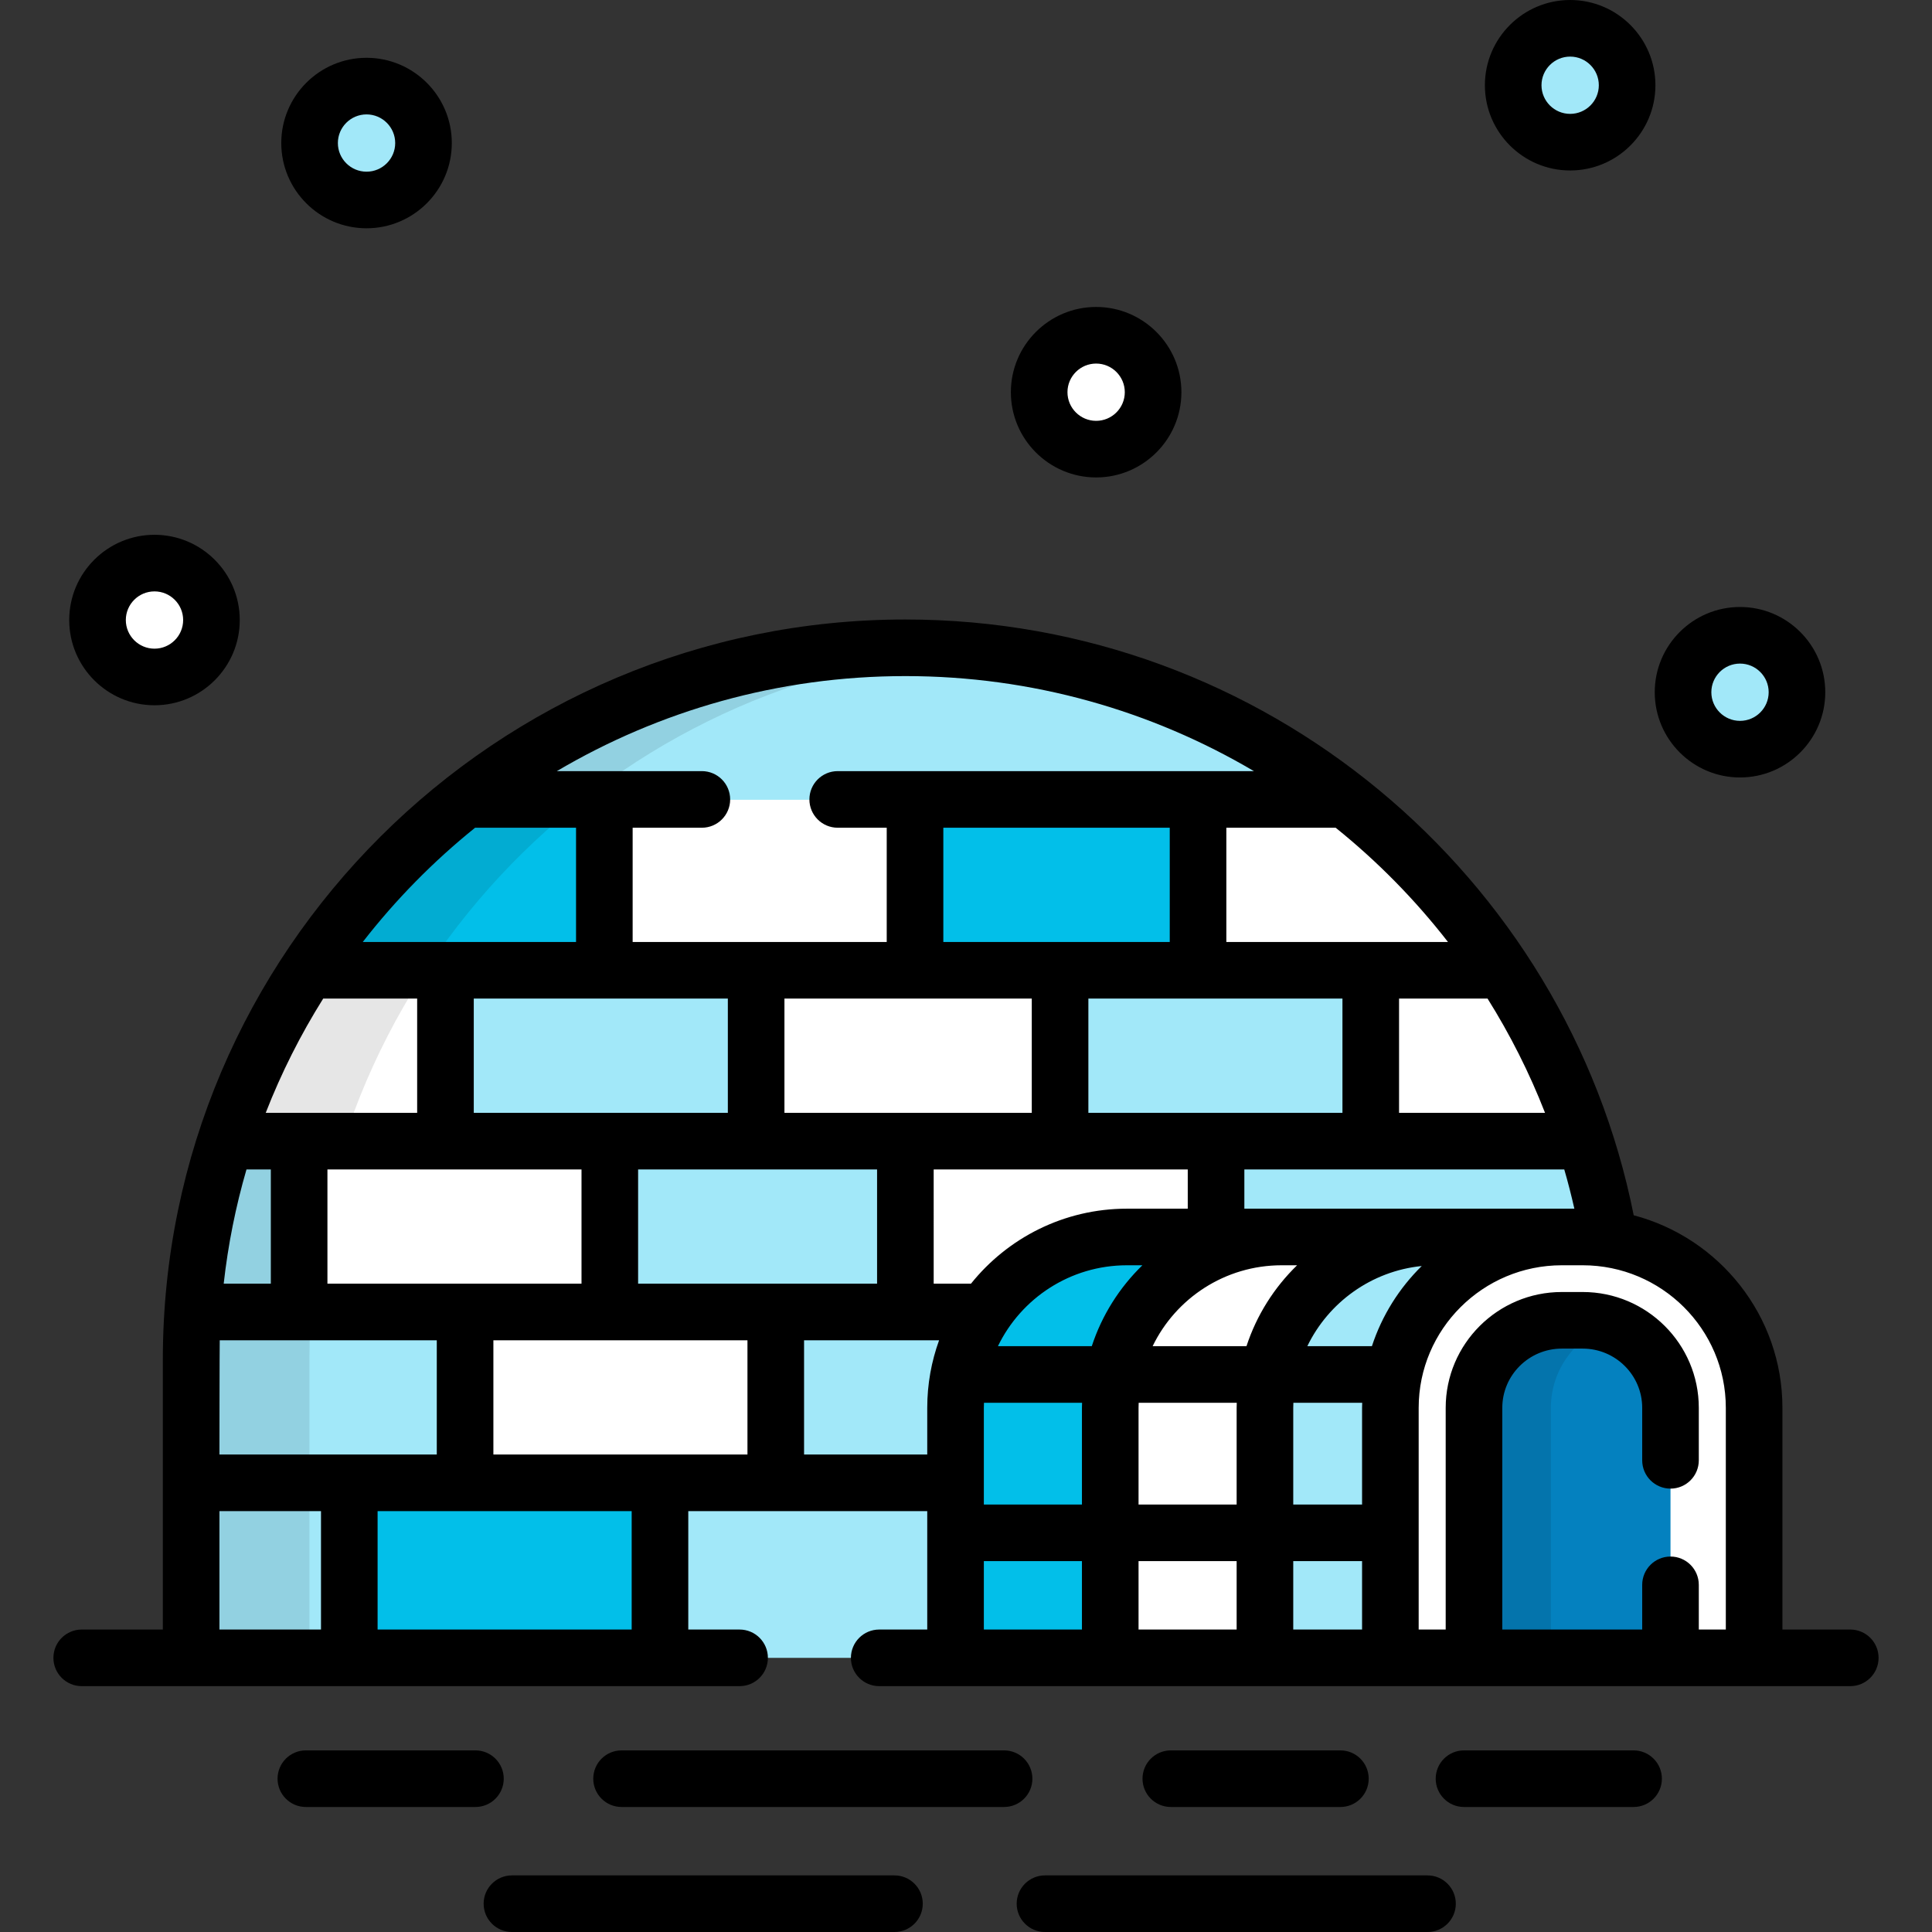 <?xml version="1.0" encoding="iso-8859-1"?>
<!-- Generator: Adobe Illustrator 19.0.0, SVG Export Plug-In . SVG Version: 6.00 Build 0)  -->
<svg version="1.1" id="Capa_1" xmlns="http://www.w3.org/2000/svg" xmlns:xlink="http://www.w3.org/1999/xlink" x="0px" y="0px"
	 viewBox="0 0 512 512" style="enable-background:new 0 0 512 512;" xml:space="preserve">
<rect x="0" y="0" width="512" height="512" fill="#333333" stroke="none"/>
<g>
	<path style="fill:#A2E8F9;" d="M413.892,327.81h5.54c2.4,0,4.754,0.188,7.052,0.545c-15.28-88.85-93.111-156.684-186.55-156.684
		c-104.371,0-189.282,84.628-189.282,188.649v73.503c0,3.049,2.48,5.522,5.54,5.522h312.27v-66.258
		C368.463,348.081,388.802,327.81,413.892,327.81z"/>
	<path style="fill:#A2E8F9;" d="M253.23,373.087c0-9.415,2.885-18.156,7.819-25.399H51.079c-0.279,4.176-0.426,8.388-0.426,12.633
		v32.644H253.23V373.087z"/>
</g>
<path style="fill:#FFFFFF;" d="M81.567,257.134c-9.165,13.928-16.54,29.127-21.779,45.277h360.291
	c-5.239-16.15-12.613-31.349-21.779-45.277H81.567z"/>
<path style="fill:#02BFE9;" d="M356.55,211.857H123.317c-16.258,12.715-30.395,28.01-41.759,45.276h316.751
	C386.945,239.867,372.809,224.573,356.55,211.857z"/>
<g style="opacity:0.1;">
	<path d="M82,433.824v-73.503c0-98.761,76.543-180.029,173.608-187.998c-5.17-0.425-10.395-0.652-15.674-0.652
		c-104.371,0-189.282,84.628-189.282,188.649v73.503c0,3.049,2.48,5.522,5.54,5.522H87.54C84.48,439.345,82,436.873,82,433.824z"/>
</g>
<rect x="92.57" y="392.96" style="fill:#02BFE9;" width="82.33" height="46.38"/>
<g>
	<path style="fill:#FFFFFF;" d="M356.55,211.857h-39.056v45.276h80.815C386.945,239.867,372.809,224.573,356.55,211.857z"/>
	<rect x="123.25" y="347.69" style="fill:#FFFFFF;" width="82.33" height="45.28"/>
</g>
<g>
	<rect x="118.05" y="257.13" style="fill:#A2E8F9;" width="82.33" height="45.28"/>
	<rect x="280.93" y="257.13" style="fill:#A2E8F9;" width="82.33" height="45.28"/>
</g>
<g>
	<path style="fill:#FFFFFF;" d="M298.658,327.81h23.609v-25.4h-82.334v45.277h21.115C269.22,335.692,283.015,327.81,298.658,327.81z
		"/>
	<rect x="79.27" y="302.41" style="fill:#FFFFFF;" width="82.33" height="45.28"/>
	<path style="fill:#FFFFFF;" d="M413.892,327.81H298.658c-25.089,0-45.428,20.271-45.428,45.277v66.258h115.233v-66.258
		C368.463,348.081,388.802,327.81,413.892,327.81z"/>
</g>
<path style="fill:#A2E8F9;" d="M413.892,327.81h-33.24c-25.089,0-45.429,20.271-45.429,45.277v66.258h33.24v-66.258
	C368.463,348.081,388.802,327.81,413.892,327.81z"/>
<path style="fill:#02BFE9;" d="M339.655,327.81h-40.997c-25.089,0-45.428,20.271-45.428,45.277v66.258h40.997v-66.258
	C294.227,348.081,314.565,327.81,339.655,327.81z"/>
<path style="fill:#FFFFFF;" d="M419.432,327.81h-5.54c-25.089,0-45.429,20.271-45.429,45.277v66.258h96.397v-66.258
	C464.86,348.081,444.521,327.81,419.432,327.81z"/>
<path style="fill:#0481BF;" d="M390.623,439.345v-66.258c0-12.788,10.438-23.191,23.269-23.191h5.54
	c12.83,0,23.268,10.403,23.268,23.191v66.258H390.623z"/>
<g style="opacity:0.1;">
	<path d="M426.85,351.111c-2.331-0.784-4.825-1.215-7.418-1.215h-5.54c-12.831,0-23.269,10.403-23.269,23.191v66.258H411v-66.258
		C411,362.884,417.647,354.206,426.85,351.111z"/>
</g>
<rect x="160.16" y="211.86" style="fill:#FFFFFF;" width="82.33" height="45.28"/>
<g>
	<ellipse style="fill:#A2E8F9;" cx="97.14" cy="37.908" rx="15.1" ry="15.09"/>
	<ellipse style="fill:#A2E8F9;" cx="416.11" cy="22.589" rx="15.1" ry="15.09"/>
</g>
<ellipse style="fill:#FFFFFF;" cx="40.94" cy="164.31" rx="15.1" ry="15.09"/>
<ellipse style="fill:#A2E8F9;" cx="461.12" cy="183.45" rx="15.1" ry="15.09"/>
<ellipse style="fill:#FFFFFF;" cx="290.49" cy="103.94" rx="15.1" ry="15.09"/>
<path d="M490.344,431.845H472.36v-58.758c0-24.443-16.753-45.052-39.41-51.025c-17.904-89.905-97.642-157.89-193.016-157.89
	c-108.506,0-196.782,87.992-196.782,196.149v71.524H21.656c-4.142,0-7.5,3.358-7.5,7.5s3.358,7.5,7.5,7.5H196
	c4.142,0,7.5-3.358,7.5-7.5s-3.358-7.5-7.5-7.5h-13.598v-31.381h63.328v31.381H233c-4.142,0-7.5,3.358-7.5,7.5s3.358,7.5,7.5,7.5
	h257.344c4.142,0,7.5-3.358,7.5-7.5C497.844,435.203,494.486,431.845,490.344,431.845z M65.322,309.911h6.451v30.277H59.281
	C60.439,329.808,62.475,319.69,65.322,309.911z M58.23,355.188h57.522v30.277h-57.6C58.152,385.464,58.182,356.894,58.23,355.188z
	 M86.772,340.188v-30.277h67.334v30.277H86.772z M355.764,294.911H288.43v-30.277h67.333v30.277H355.764z M417.223,320.31h-3.332
	h-84.124v-10.4h84.778C415.543,313.335,416.427,316.806,417.223,320.31z M330.33,356.752h-24.87
	c6.128-12.674,19.153-21.442,34.195-21.442h4.088C337.673,341.207,333.019,348.538,330.33,356.752z M298.658,335.31h4.088
	c-6.069,5.897-10.724,13.228-13.413,21.442h-24.871C270.591,344.078,283.616,335.31,298.658,335.31z M309.995,249.634h-60.004
	v-30.276h60.004V249.634z M273.43,264.634v30.277h-65.544v-30.277h34.605H273.43z M192.886,294.911h-67.333v-30.277h67.333V294.911z
	 M169.106,309.911h63.328v30.277h-63.328V309.911z M247.434,309.911h67.334v10.4h-16.109c-16.714,0-31.634,7.774-41.341,19.877
	h-9.883L247.434,309.911L247.434,309.911z M260.73,373.087c0-0.448,0.018-0.891,0.034-1.335h25.997
	c-0.011,0.445-0.034,0.887-0.034,1.335v25.629H260.73V373.087z M301.727,373.087c0-0.448,0.018-0.891,0.034-1.335h25.996
	c-0.011,0.445-0.034,0.887-0.034,1.335v25.629h-25.996V373.087z M360.963,373.087v25.629h-18.24v-25.629
	c0-0.448,0.019-0.891,0.034-1.335h18.24C360.986,372.197,360.963,372.639,360.963,373.087z M327.723,413.716v18.129h-25.996v-18.129
	H327.723z M342.723,413.716h18.24v18.129h-18.24V413.716z M363.57,356.752h-17.115c5.595-11.572,16.94-19.888,30.322-21.246
	C370.807,341.369,366.229,348.63,363.57,356.752z M409.448,294.911h-38.684v-30.277h23.452
	C400.195,274.172,405.31,284.299,409.448,294.911z M383.729,249.634h-58.734v-30.276h28.969
	C365.025,228.261,375.021,238.425,383.729,249.634z M239.934,179.171c33.699,0,65.278,9.196,92.363,25.186H222
	c-4.142,0-7.5,3.358-7.5,7.5s3.358,7.5,7.5,7.5h12.991v30.276h-67.334v-30.276H186c4.142,0,7.5-3.358,7.5-7.5s-3.358-7.5-7.5-7.5
	h-38.43C174.656,188.368,206.235,179.171,239.934,179.171z M125.904,219.357h26.753v30.276h-34.604H96.139
	C104.847,238.425,114.843,228.261,125.904,219.357z M85.651,264.634h24.901v30.277H70.419
	C74.557,284.299,79.673,274.172,85.651,264.634z M58.152,400.464h26.916v31.381H58.152V400.464z M100.068,431.845v-31.381h67.333
	v31.381H100.068z M198.085,385.464h-67.333v-30.277h67.333L198.085,385.464L198.085,385.464z M213.085,385.464v-30.277h35.784
	c-2.028,5.592-3.139,11.618-3.139,17.899v12.378L213.085,385.464L213.085,385.464z M260.73,413.716h25.997v18.129H260.73V413.716z
	 M450.2,431.845V420c0-4.142-3.358-7.5-7.5-7.5s-7.5,3.358-7.5,7.5v11.845h-37.077v-58.758c0-8.652,7.074-15.691,15.769-15.691h5.54
	c8.694,0,15.768,7.039,15.768,15.691V387c0,4.142,3.358,7.5,7.5,7.5s7.5-3.358,7.5-7.5v-13.913
	c0-16.923-13.802-30.691-30.768-30.691h-5.54c-16.966,0-30.769,13.768-30.769,30.691v58.758h-7.16v-58.758
	c0-20.83,17.015-37.777,37.929-37.777h5.54c20.914,0,37.928,16.947,37.928,37.777v58.758H450.2z"/>
<path d="M237.042,497H135.669c-4.142,0-7.5,3.358-7.5,7.5s3.358,7.5,7.5,7.5h101.373c4.142,0,7.5-3.358,7.5-7.5
	S241.185,497,237.042,497z"/>
<path d="M378.304,497H276.931c-4.142,0-7.5,3.358-7.5,7.5s3.358,7.5,7.5,7.5h101.373c4.142,0,7.5-3.358,7.5-7.5
	S382.446,497,378.304,497z"/>
<path d="M133.498,471.371c0-4.142-3.358-7.5-7.5-7.5H81.056c-4.142,0-7.5,3.358-7.5,7.5s3.358,7.5,7.5,7.5h44.942
	C130.14,478.871,133.498,475.513,133.498,471.371z"/>
<path d="M273.593,471.371c0-4.142-3.358-7.5-7.5-7.5H164.72c-4.142,0-7.5,3.358-7.5,7.5s3.358,7.5,7.5,7.5h101.373
	C270.235,478.871,273.593,475.513,273.593,471.371z"/>
<path d="M355.22,478.871c4.142,0,7.5-3.358,7.5-7.5s-3.358-7.5-7.5-7.5h-44.942c-4.142,0-7.5,3.358-7.5,7.5s3.358,7.5,7.5,7.5
	H355.22z"/>
<path d="M432.917,463.871h-44.942c-4.142,0-7.5,3.358-7.5,7.5s3.358,7.5,7.5,7.5h44.942c4.142,0,7.5-3.358,7.5-7.5
	C440.417,467.228,437.059,463.871,432.917,463.871z"/>
<path d="M97.136,60.497c12.46,0,22.597-10.133,22.597-22.589s-10.137-22.59-22.597-22.59c-12.459,0-22.596,10.134-22.596,22.59
	C74.54,50.363,84.676,60.497,97.136,60.497z M97.136,30.318c4.189,0,7.597,3.405,7.597,7.59s-3.408,7.589-7.597,7.589
	c-4.188,0-7.596-3.404-7.596-7.589S92.947,30.318,97.136,30.318z"/>
<path d="M416.108,45.178c12.46,0,22.596-10.133,22.596-22.589S428.567,0,416.108,0c-12.46,0-22.597,10.133-22.597,22.589
	C393.511,35.044,403.648,45.178,416.108,45.178z M416.108,15c4.188,0,7.596,3.404,7.596,7.589c0,4.184-3.407,7.589-7.596,7.589
	s-7.597-3.404-7.597-7.589S411.919,15,416.108,15z"/>
<path d="M40.94,186.903c12.46,0,22.597-10.133,22.597-22.589c0-12.456-10.137-22.59-22.597-22.59
	c-12.459,0-22.596,10.134-22.596,22.59C18.344,176.77,28.481,186.903,40.94,186.903z M40.94,156.725c4.189,0,7.597,3.405,7.597,7.59
	c0,4.184-3.408,7.589-7.597,7.589c-4.188,0-7.596-3.404-7.596-7.589C33.344,160.129,36.752,156.725,40.94,156.725z"/>
<path d="M461.121,206.037c12.459,0,22.595-10.133,22.595-22.589c0-12.456-10.136-22.59-22.595-22.59
	c-12.46,0-22.597,10.134-22.597,22.59C438.524,195.904,448.661,206.037,461.121,206.037z M461.121,175.858
	c4.188,0,7.595,3.405,7.595,7.59s-3.407,7.589-7.595,7.589c-4.189,0-7.597-3.404-7.597-7.589S456.932,175.858,461.121,175.858z"/>
<path d="M290.487,126.526c12.459,0,22.596-10.133,22.596-22.589s-10.136-22.59-22.596-22.59c-12.46,0-22.597,10.134-22.597,22.59
	S278.027,126.526,290.487,126.526z M290.487,96.348c4.188,0,7.596,3.405,7.596,7.59c0,4.185-3.407,7.589-7.596,7.589
	s-7.597-3.404-7.597-7.589C282.89,99.752,286.298,96.348,290.487,96.348z"/>
<g>
</g>
<g>
</g>
<g>
</g>
<g>
</g>
<g>
</g>
<g>
</g>
<g>
</g>
<g>
</g>
<g>
</g>
<g>
</g>
<g>
</g>
<g>
</g>
<g>
</g>
<g>
</g>
<g>
</g>
</svg>

